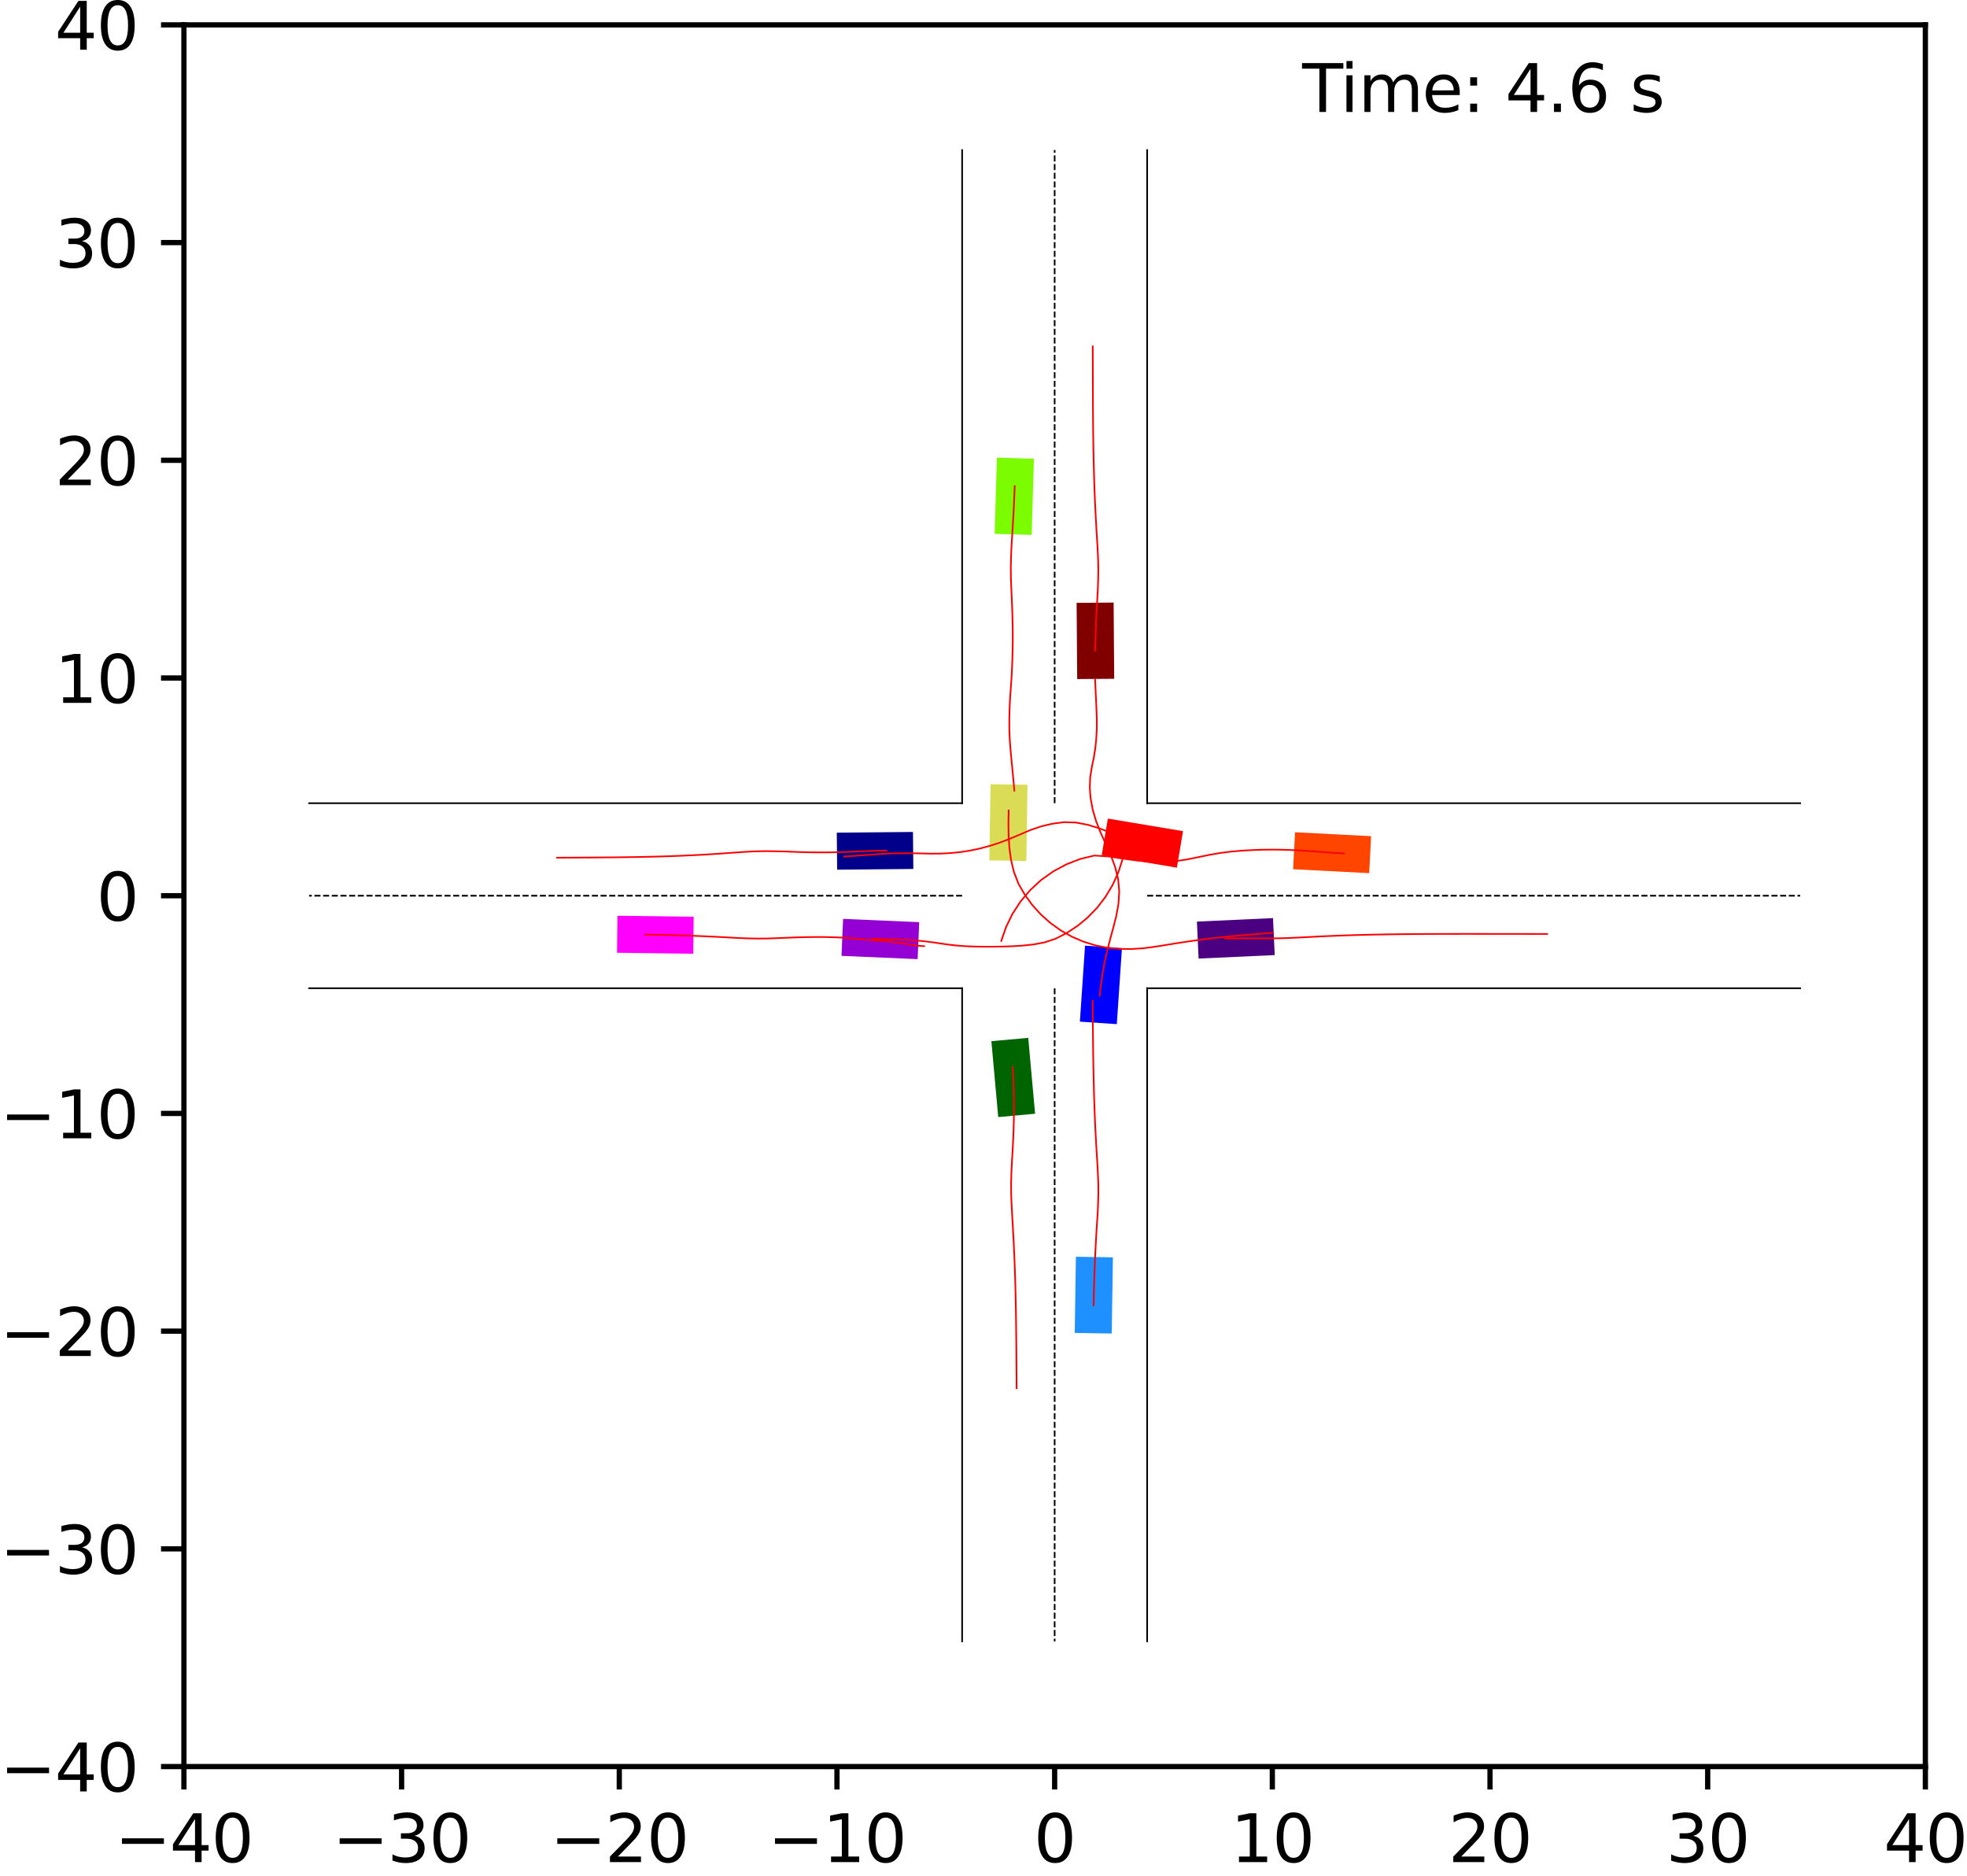 <?xml version="1.0" encoding="utf-8" standalone="no"?>
<!DOCTYPE svg PUBLIC "-//W3C//DTD SVG 1.1//EN"
  "http://www.w3.org/Graphics/SVG/1.1/DTD/svg11.dtd">
<svg xmlns:xlink="http://www.w3.org/1999/xlink" width="300.579pt" height="286.589pt" viewBox="0 0 300.579 286.589" xmlns="http://www.w3.org/2000/svg" version="1.1">
 <defs>
  <style type="text/css">*{stroke-linejoin: round; stroke-linecap: butt}</style>
 </defs>
 <g id="figure_1">
  <g id="patch_1">
   <path d="M 0 286.589 
L 300.579 286.589 
L 300.579 0 
L 0 0 
z
" style="fill: #ffffff"/>
  </g>
  <g id="axes_1">
   <g id="patch_2">
    <path d="M 28.105 269.911 
L 294.217 269.911 
L 294.217 3.799 
L 28.105 3.799 
z
" style="fill: #ffffff"/>
   </g>
   <g id="patch_3">
    <path d="M 139.512 127.113 
L 127.87 127.224 
L 127.924 132.878 
L 139.566 132.767 
z
" clip-path="url(#pfc976db4ea)" style="fill: #00008b"/>
   </g>
   <g id="patch_4">
    <path d="M 170.262 103.708 
L 170.173 92.066 
L 164.518 92.11 
L 164.607 103.752 
z
" clip-path="url(#pfc976db4ea)" style="fill: #800000"/>
   </g>
   <g id="patch_5">
    <path d="M 151.493 159.081 
L 152.541 170.676 
L 158.173 170.167 
L 157.125 158.572 
z
" clip-path="url(#pfc976db4ea)" style="fill: #006400"/>
   </g>
   <g id="patch_6">
    <path d="M 183.159 146.457 
L 194.789 145.924 
L 194.53 140.275 
L 182.9 140.808 
z
" clip-path="url(#pfc976db4ea)" style="fill: #4b0082"/>
   </g>
   <g id="patch_7">
    <path d="M 170.661 156.479 
L 171.447 144.863 
L 165.805 144.481 
L 165.019 156.097 
z
" clip-path="url(#pfc976db4ea)" style="fill: #0000ff"/>
   </g>
   <g id="patch_8">
    <path d="M 180.775 126.99 
L 169.292 125.072 
L 168.36 130.65 
L 179.843 132.568 
z
" clip-path="url(#pfc976db4ea)" style="fill: #ff0000"/>
   </g>
   <g id="patch_9">
    <path d="M 151.365 119.815 
L 151.178 131.456 
L 156.832 131.547 
L 157.019 119.906 
z
" clip-path="url(#pfc976db4ea)" style="fill: #dbdc56"/>
   </g>
   <g id="patch_10">
    <path d="M 128.592 146.044 
L 140.223 146.546 
L 140.467 140.896 
L 128.836 140.394 
z
" clip-path="url(#pfc976db4ea)" style="fill: #9400d3"/>
   </g>
   <g id="patch_11">
    <path d="M 169.885 203.746 
L 170.064 192.105 
L 164.41 192.018 
L 164.231 203.659 
z
" clip-path="url(#pfc976db4ea)" style="fill: #1e90ff"/>
   </g>
   <g id="patch_12">
    <path d="M 209.52 127.76 
L 197.893 127.158 
L 197.601 132.806 
L 209.228 133.408 
z
" clip-path="url(#pfc976db4ea)" style="fill: #ff4500"/>
   </g>
   <g id="patch_13">
    <path d="M 152.34 69.923 
L 151.998 81.561 
L 157.65 81.727 
L 157.993 70.09 
z
" clip-path="url(#pfc976db4ea)" style="fill: #7cfc00"/>
   </g>
   <g id="patch_14">
    <path d="M 94.289 145.57 
L 105.93 145.72 
L 106.003 140.065 
L 94.362 139.916 
z
" clip-path="url(#pfc976db4ea)" style="fill: #ff00ff"/>
   </g>
   <g id="matplotlib.axis_1">
    <g id="xtick_1">
     <g id="line2d_1">
      <defs>
       <path id="m54f0538aae" d="M 0 0 
L 0 3.5 
" style="stroke: #000000; stroke-width: 0.8"/>
      </defs>
      <g>
       <use xlink:href="#m54f0538aae" x="28.105" y="269.911" style="stroke: #000000; stroke-width: 0.8"/>
      </g>
     </g>
     <g id="text_1">
      <!-- −40 -->
      <g transform="translate(17.552 284.51) scale(0.1 -0.1)">
       <defs>
        <path id="DejaVuSans-2212" d="M 678 2272 
L 4684 2272 
L 4684 1741 
L 678 1741 
L 678 2272 
z
" transform="scale(0.016)"/>
        <path id="DejaVuSans-34" d="M 2419 4116 
L 825 1625 
L 2419 1625 
L 2419 4116 
z
M 2253 4666 
L 3047 4666 
L 3047 1625 
L 3713 1625 
L 3713 1100 
L 3047 1100 
L 3047 0 
L 2419 0 
L 2419 1100 
L 313 1100 
L 313 1709 
L 2253 4666 
z
" transform="scale(0.016)"/>
        <path id="DejaVuSans-30" d="M 2034 4250 
Q 1547 4250 1301 3770 
Q 1056 3291 1056 2328 
Q 1056 1369 1301 889 
Q 1547 409 2034 409 
Q 2525 409 2770 889 
Q 3016 1369 3016 2328 
Q 3016 3291 2770 3770 
Q 2525 4250 2034 4250 
z
M 2034 4750 
Q 2819 4750 3233 4129 
Q 3647 3509 3647 2328 
Q 3647 1150 3233 529 
Q 2819 -91 2034 -91 
Q 1250 -91 836 529 
Q 422 1150 422 2328 
Q 422 3509 836 4129 
Q 1250 4750 2034 4750 
z
" transform="scale(0.016)"/>
       </defs>
       <use xlink:href="#DejaVuSans-2212"/>
       <use xlink:href="#DejaVuSans-34" x="83.789"/>
       <use xlink:href="#DejaVuSans-30" x="147.412"/>
      </g>
     </g>
    </g>
    <g id="xtick_2">
     <g id="line2d_2">
      <g>
       <use xlink:href="#m54f0538aae" x="61.369" y="269.911" style="stroke: #000000; stroke-width: 0.8"/>
      </g>
     </g>
     <g id="text_2">
      <!-- −30 -->
      <g transform="translate(50.816 284.51) scale(0.1 -0.1)">
       <defs>
        <path id="DejaVuSans-33" d="M 2597 2516 
Q 3050 2419 3304 2112 
Q 3559 1806 3559 1356 
Q 3559 666 3084 287 
Q 2609 -91 1734 -91 
Q 1441 -91 1130 -33 
Q 819 25 488 141 
L 488 750 
Q 750 597 1062 519 
Q 1375 441 1716 441 
Q 2309 441 2620 675 
Q 2931 909 2931 1356 
Q 2931 1769 2642 2001 
Q 2353 2234 1838 2234 
L 1294 2234 
L 1294 2753 
L 1863 2753 
Q 2328 2753 2575 2939 
Q 2822 3125 2822 3475 
Q 2822 3834 2567 4026 
Q 2313 4219 1838 4219 
Q 1578 4219 1281 4162 
Q 984 4106 628 3988 
L 628 4550 
Q 988 4650 1302 4700 
Q 1616 4750 1894 4750 
Q 2613 4750 3031 4423 
Q 3450 4097 3450 3541 
Q 3450 3153 3228 2886 
Q 3006 2619 2597 2516 
z
" transform="scale(0.016)"/>
       </defs>
       <use xlink:href="#DejaVuSans-2212"/>
       <use xlink:href="#DejaVuSans-33" x="83.789"/>
       <use xlink:href="#DejaVuSans-30" x="147.412"/>
      </g>
     </g>
    </g>
    <g id="xtick_3">
     <g id="line2d_3">
      <g>
       <use xlink:href="#m54f0538aae" x="94.633" y="269.911" style="stroke: #000000; stroke-width: 0.8"/>
      </g>
     </g>
     <g id="text_3">
      <!-- −20 -->
      <g transform="translate(84.08 284.51) scale(0.1 -0.1)">
       <defs>
        <path id="DejaVuSans-32" d="M 1228 531 
L 3431 531 
L 3431 0 
L 469 0 
L 469 531 
Q 828 903 1448 1529 
Q 2069 2156 2228 2338 
Q 2531 2678 2651 2914 
Q 2772 3150 2772 3378 
Q 2772 3750 2511 3984 
Q 2250 4219 1831 4219 
Q 1534 4219 1204 4116 
Q 875 4013 500 3803 
L 500 4441 
Q 881 4594 1212 4672 
Q 1544 4750 1819 4750 
Q 2544 4750 2975 4387 
Q 3406 4025 3406 3419 
Q 3406 3131 3298 2873 
Q 3191 2616 2906 2266 
Q 2828 2175 2409 1742 
Q 1991 1309 1228 531 
z
" transform="scale(0.016)"/>
       </defs>
       <use xlink:href="#DejaVuSans-2212"/>
       <use xlink:href="#DejaVuSans-32" x="83.789"/>
       <use xlink:href="#DejaVuSans-30" x="147.412"/>
      </g>
     </g>
    </g>
    <g id="xtick_4">
     <g id="line2d_4">
      <g>
       <use xlink:href="#m54f0538aae" x="127.897" y="269.911" style="stroke: #000000; stroke-width: 0.8"/>
      </g>
     </g>
     <g id="text_4">
      <!-- −10 -->
      <g transform="translate(117.344 284.51) scale(0.1 -0.1)">
       <defs>
        <path id="DejaVuSans-31" d="M 794 531 
L 1825 531 
L 1825 4091 
L 703 3866 
L 703 4441 
L 1819 4666 
L 2450 4666 
L 2450 531 
L 3481 531 
L 3481 0 
L 794 0 
L 794 531 
z
" transform="scale(0.016)"/>
       </defs>
       <use xlink:href="#DejaVuSans-2212"/>
       <use xlink:href="#DejaVuSans-31" x="83.789"/>
       <use xlink:href="#DejaVuSans-30" x="147.412"/>
      </g>
     </g>
    </g>
    <g id="xtick_5">
     <g id="line2d_5">
      <g>
       <use xlink:href="#m54f0538aae" x="161.161" y="269.911" style="stroke: #000000; stroke-width: 0.8"/>
      </g>
     </g>
     <g id="text_5">
      <!-- 0 -->
      <g transform="translate(157.979 284.51) scale(0.1 -0.1)">
       <use xlink:href="#DejaVuSans-30"/>
      </g>
     </g>
    </g>
    <g id="xtick_6">
     <g id="line2d_6">
      <g>
       <use xlink:href="#m54f0538aae" x="194.425" y="269.911" style="stroke: #000000; stroke-width: 0.8"/>
      </g>
     </g>
     <g id="text_6">
      <!-- 10 -->
      <g transform="translate(188.062 284.51) scale(0.1 -0.1)">
       <use xlink:href="#DejaVuSans-31"/>
       <use xlink:href="#DejaVuSans-30" x="63.623"/>
      </g>
     </g>
    </g>
    <g id="xtick_7">
     <g id="line2d_7">
      <g>
       <use xlink:href="#m54f0538aae" x="227.689" y="269.911" style="stroke: #000000; stroke-width: 0.8"/>
      </g>
     </g>
     <g id="text_7">
      <!-- 20 -->
      <g transform="translate(221.326 284.51) scale(0.1 -0.1)">
       <use xlink:href="#DejaVuSans-32"/>
       <use xlink:href="#DejaVuSans-30" x="63.623"/>
      </g>
     </g>
    </g>
    <g id="xtick_8">
     <g id="line2d_8">
      <g>
       <use xlink:href="#m54f0538aae" x="260.953" y="269.911" style="stroke: #000000; stroke-width: 0.8"/>
      </g>
     </g>
     <g id="text_8">
      <!-- 30 -->
      <g transform="translate(254.59 284.51) scale(0.1 -0.1)">
       <use xlink:href="#DejaVuSans-33"/>
       <use xlink:href="#DejaVuSans-30" x="63.623"/>
      </g>
     </g>
    </g>
    <g id="xtick_9">
     <g id="line2d_9">
      <g>
       <use xlink:href="#m54f0538aae" x="294.217" y="269.911" style="stroke: #000000; stroke-width: 0.8"/>
      </g>
     </g>
     <g id="text_9">
      <!-- 40 -->
      <g transform="translate(287.854 284.51) scale(0.1 -0.1)">
       <use xlink:href="#DejaVuSans-34"/>
       <use xlink:href="#DejaVuSans-30" x="63.623"/>
      </g>
     </g>
    </g>
   </g>
   <g id="matplotlib.axis_2">
    <g id="ytick_1">
     <g id="line2d_10">
      <defs>
       <path id="m77d72338e4" d="M 0 0 
L -3.5 0 
" style="stroke: #000000; stroke-width: 0.8"/>
      </defs>
      <g>
       <use xlink:href="#m77d72338e4" x="28.105" y="269.911" style="stroke: #000000; stroke-width: 0.8"/>
      </g>
     </g>
     <g id="text_10">
      <!-- −40 -->
      <g transform="translate(0 273.71) scale(0.1 -0.1)">
       <use xlink:href="#DejaVuSans-2212"/>
       <use xlink:href="#DejaVuSans-34" x="83.789"/>
       <use xlink:href="#DejaVuSans-30" x="147.412"/>
      </g>
     </g>
    </g>
    <g id="ytick_2">
     <g id="line2d_11">
      <g>
       <use xlink:href="#m77d72338e4" x="28.105" y="236.647" style="stroke: #000000; stroke-width: 0.8"/>
      </g>
     </g>
     <g id="text_11">
      <!-- −30 -->
      <g transform="translate(0 240.446) scale(0.1 -0.1)">
       <use xlink:href="#DejaVuSans-2212"/>
       <use xlink:href="#DejaVuSans-33" x="83.789"/>
       <use xlink:href="#DejaVuSans-30" x="147.412"/>
      </g>
     </g>
    </g>
    <g id="ytick_3">
     <g id="line2d_12">
      <g>
       <use xlink:href="#m77d72338e4" x="28.105" y="203.383" style="stroke: #000000; stroke-width: 0.8"/>
      </g>
     </g>
     <g id="text_12">
      <!-- −20 -->
      <g transform="translate(0 207.182) scale(0.1 -0.1)">
       <use xlink:href="#DejaVuSans-2212"/>
       <use xlink:href="#DejaVuSans-32" x="83.789"/>
       <use xlink:href="#DejaVuSans-30" x="147.412"/>
      </g>
     </g>
    </g>
    <g id="ytick_4">
     <g id="line2d_13">
      <g>
       <use xlink:href="#m77d72338e4" x="28.105" y="170.119" style="stroke: #000000; stroke-width: 0.8"/>
      </g>
     </g>
     <g id="text_13">
      <!-- −10 -->
      <g transform="translate(0 173.918) scale(0.1 -0.1)">
       <use xlink:href="#DejaVuSans-2212"/>
       <use xlink:href="#DejaVuSans-31" x="83.789"/>
       <use xlink:href="#DejaVuSans-30" x="147.412"/>
      </g>
     </g>
    </g>
    <g id="ytick_5">
     <g id="line2d_14">
      <g>
       <use xlink:href="#m77d72338e4" x="28.105" y="136.855" style="stroke: #000000; stroke-width: 0.8"/>
      </g>
     </g>
     <g id="text_14">
      <!-- 0 -->
      <g transform="translate(14.742 140.654) scale(0.1 -0.1)">
       <use xlink:href="#DejaVuSans-30"/>
      </g>
     </g>
    </g>
    <g id="ytick_6">
     <g id="line2d_15">
      <g>
       <use xlink:href="#m77d72338e4" x="28.105" y="103.591" style="stroke: #000000; stroke-width: 0.8"/>
      </g>
     </g>
     <g id="text_15">
      <!-- 10 -->
      <g transform="translate(8.38 107.39) scale(0.1 -0.1)">
       <use xlink:href="#DejaVuSans-31"/>
       <use xlink:href="#DejaVuSans-30" x="63.623"/>
      </g>
     </g>
    </g>
    <g id="ytick_7">
     <g id="line2d_16">
      <g>
       <use xlink:href="#m77d72338e4" x="28.105" y="70.327" style="stroke: #000000; stroke-width: 0.8"/>
      </g>
     </g>
     <g id="text_16">
      <!-- 20 -->
      <g transform="translate(8.38 74.126) scale(0.1 -0.1)">
       <use xlink:href="#DejaVuSans-32"/>
       <use xlink:href="#DejaVuSans-30" x="63.623"/>
      </g>
     </g>
    </g>
    <g id="ytick_8">
     <g id="line2d_17">
      <g>
       <use xlink:href="#m77d72338e4" x="28.105" y="37.063" style="stroke: #000000; stroke-width: 0.8"/>
      </g>
     </g>
     <g id="text_17">
      <!-- 30 -->
      <g transform="translate(8.38 40.862) scale(0.1 -0.1)">
       <use xlink:href="#DejaVuSans-33"/>
       <use xlink:href="#DejaVuSans-30" x="63.623"/>
      </g>
     </g>
    </g>
    <g id="ytick_9">
     <g id="line2d_18">
      <g>
       <use xlink:href="#m77d72338e4" x="28.105" y="3.799" style="stroke: #000000; stroke-width: 0.8"/>
      </g>
     </g>
     <g id="text_18">
      <!-- 40 -->
      <g transform="translate(8.38 7.598) scale(0.1 -0.1)">
       <use xlink:href="#DejaVuSans-34"/>
       <use xlink:href="#DejaVuSans-30" x="63.623"/>
      </g>
     </g>
    </g>
   </g>
   <g id="line2d_19">
    <path d="M 175.298 250.784 
L 175.298 150.992 
" clip-path="url(#pfc976db4ea)" style="fill: none; stroke: #000000; stroke-width: 0.25; stroke-linecap: square"/>
   </g>
   <g id="line2d_20">
    <path d="M 175.298 150.992 
L 275.09 150.992 
" clip-path="url(#pfc976db4ea)" style="fill: none; stroke: #000000; stroke-width: 0.25; stroke-linecap: square"/>
   </g>
   <g id="line2d_21">
    <path d="M 275.09 122.718 
L 175.298 122.718 
" clip-path="url(#pfc976db4ea)" style="fill: none; stroke: #000000; stroke-width: 0.25; stroke-linecap: square"/>
   </g>
   <g id="line2d_22">
    <path d="M 175.298 122.718 
L 175.298 22.926 
" clip-path="url(#pfc976db4ea)" style="fill: none; stroke: #000000; stroke-width: 0.25; stroke-linecap: square"/>
   </g>
   <g id="line2d_23">
    <path d="M 147.023 22.926 
L 147.023 122.718 
" clip-path="url(#pfc976db4ea)" style="fill: none; stroke: #000000; stroke-width: 0.25; stroke-linecap: square"/>
   </g>
   <g id="line2d_24">
    <path d="M 147.023 122.718 
L 47.231 122.718 
" clip-path="url(#pfc976db4ea)" style="fill: none; stroke: #000000; stroke-width: 0.25; stroke-linecap: square"/>
   </g>
   <g id="line2d_25">
    <path d="M 47.231 150.992 
L 147.023 150.992 
" clip-path="url(#pfc976db4ea)" style="fill: none; stroke: #000000; stroke-width: 0.25; stroke-linecap: square"/>
   </g>
   <g id="line2d_26">
    <path d="M 147.023 150.992 
L 147.023 250.784 
" clip-path="url(#pfc976db4ea)" style="fill: none; stroke: #000000; stroke-width: 0.25; stroke-linecap: square"/>
   </g>
   <g id="line2d_27">
    <path d="M 175.298 136.855 
L 275.09 136.855 
" clip-path="url(#pfc976db4ea)" style="fill: none; stroke-dasharray: 0.925,0.4; stroke-dashoffset: 0; stroke: #000000; stroke-width: 0.25"/>
   </g>
   <g id="line2d_28">
    <path d="M 161.161 122.718 
L 161.161 22.926 
" clip-path="url(#pfc976db4ea)" style="fill: none; stroke-dasharray: 0.925,0.4; stroke-dashoffset: 0; stroke: #000000; stroke-width: 0.25"/>
   </g>
   <g id="line2d_29">
    <path d="M 147.023 136.855 
L 47.231 136.855 
" clip-path="url(#pfc976db4ea)" style="fill: none; stroke-dasharray: 0.925,0.4; stroke-dashoffset: 0; stroke: #000000; stroke-width: 0.25"/>
   </g>
   <g id="line2d_30">
    <path d="M 161.161 150.992 
L 161.161 250.784 
" clip-path="url(#pfc976db4ea)" style="fill: none; stroke-dasharray: 0.925,0.4; stroke-dashoffset: 0; stroke: #000000; stroke-width: 0.25"/>
   </g>
   <g id="line2d_31">
    <path d="M 135.438 129.96 
L 133.718 129.995 
L 132.005 130.06 
L 130.299 130.13 
L 128.599 130.19 
L 126.903 130.227 
L 125.212 130.236 
L 123.525 130.217 
L 121.842 130.173 
L 120.162 130.106 
L 118.485 130.061 
L 116.809 130.044 
L 115.135 130.083 
L 113.465 130.182 
L 111.798 130.296 
L 110.132 130.417 
L 108.466 130.526 
L 106.8 130.622 
L 105.134 130.705 
L 103.468 130.776 
L 101.802 130.835 
L 100.135 130.883 
L 98.468 130.922 
L 96.801 130.952 
L 95.134 130.976 
L 93.467 130.995 
L 91.799 131.009 
L 90.132 131.021 
L 88.465 131.031 
L 86.797 131.04 
L 85.13 131.049 
" clip-path="url(#pfc976db4ea)" style="fill: none; stroke: #ff0000; stroke-width: 0.25; stroke-linecap: square"/>
   </g>
   <g id="line2d_32">
    <path d="M 167.343 99.411 
L 167.39 97.909 
L 167.434 96.398 
L 167.495 94.879 
L 167.571 93.353 
L 167.66 91.821 
L 167.748 90.283 
L 167.808 88.739 
L 167.839 87.19 
L 167.813 85.637 
L 167.74 84.084 
L 167.65 82.529 
L 167.553 80.973 
L 167.464 79.416 
L 167.383 77.858 
L 167.311 76.3 
L 167.249 74.741 
L 167.195 73.181 
L 167.151 71.622 
L 167.113 70.063 
L 167.083 68.504 
L 167.059 66.946 
L 167.04 65.387 
L 167.026 63.83 
L 167.015 62.272 
L 167.007 60.715 
L 167.001 59.158 
L 166.996 57.602 
L 166.992 56.045 
L 166.988 54.489 
L 166.983 52.933 
" clip-path="url(#pfc976db4ea)" style="fill: none; stroke: #ff0000; stroke-width: 0.25; stroke-linecap: square"/>
   </g>
   <g id="line2d_33">
    <path d="M 154.745 163.039 
L 154.833 164.624 
L 154.9 166.215 
L 154.937 167.811 
L 154.945 169.412 
L 154.927 171.018 
L 154.884 172.629 
L 154.819 174.244 
L 154.734 175.863 
L 154.634 177.486 
L 154.557 179.114 
L 154.509 180.748 
L 154.515 182.386 
L 154.582 184.025 
L 154.668 185.667 
L 154.766 187.31 
L 154.857 188.956 
L 154.94 190.603 
L 155.013 192.253 
L 155.077 193.904 
L 155.131 195.556 
L 155.176 197.21 
L 155.213 198.864 
L 155.244 200.519 
L 155.268 202.174 
L 155.288 203.83 
L 155.304 205.486 
L 155.317 207.142 
L 155.328 208.798 
L 155.339 210.454 
L 155.35 212.11 
" clip-path="url(#pfc976db4ea)" style="fill: none; stroke: #ff0000; stroke-width: 0.25; stroke-linecap: square"/>
   </g>
   <g id="line2d_34">
    <path d="M 187.244 143.388 
L 188.844 143.366 
L 190.448 143.352 
L 192.056 143.363 
L 193.668 143.367 
L 195.284 143.362 
L 196.903 143.32 
L 198.525 143.243 
L 200.151 143.159 
L 201.779 143.075 
L 203.412 143.001 
L 205.048 142.936 
L 206.686 142.881 
L 208.328 142.835 
L 209.972 142.797 
L 211.618 142.767 
L 213.265 142.743 
L 214.915 142.725 
L 216.565 142.712 
L 218.217 142.702 
L 219.869 142.696 
L 221.522 142.692 
L 223.176 142.69 
L 224.83 142.69 
L 226.485 142.691 
L 228.14 142.692 
L 229.795 142.694 
L 231.45 142.696 
L 233.105 142.698 
L 234.761 142.7 
L 236.416 142.702 
" clip-path="url(#pfc976db4ea)" style="fill: none; stroke: #ff0000; stroke-width: 0.25; stroke-linecap: square"/>
   </g>
   <g id="line2d_35">
    <path d="M 168.038 152.145 
L 168.233 150.48 
L 168.476 148.793 
L 168.787 147.087 
L 169.167 145.361 
L 169.611 143.616 
L 170.096 141.847 
L 170.559 140.036 
L 170.904 138.168 
L 171.033 136.247 
L 170.864 134.314 
L 170.389 132.426 
L 169.72 130.605 
L 168.922 128.856 
L 168.153 127.129 
L 167.479 125.408 
L 166.973 123.685 
L 166.654 121.98 
L 166.531 120.317 
L 166.603 118.719 
L 166.845 117.203 
L 167.146 115.758 
L 167.367 114.349 
L 167.512 112.969 
L 167.596 111.614 
L 167.61 110.279 
L 167.576 108.959 
L 167.522 107.651 
L 167.457 106.35 
L 167.397 105.052 
L 167.343 103.756 
" clip-path="url(#pfc976db4ea)" style="fill: none; stroke: #ff0000; stroke-width: 0.25; stroke-linecap: square"/>
   </g>
   <g id="line2d_36">
    <path d="M 176.22 129.248 
L 174.567 128.82 
L 172.908 128.345 
L 171.252 127.791 
L 169.601 127.167 
L 167.93 126.541 
L 166.21 126.013 
L 164.433 125.677 
L 162.625 125.615 
L 160.841 125.852 
L 159.107 126.257 
L 157.449 126.824 
L 155.873 127.502 
L 154.329 128.152 
L 152.801 128.739 
L 151.28 129.234 
L 149.765 129.638 
L 148.256 129.958 
L 146.753 130.19 
L 145.255 130.342 
L 143.764 130.417 
L 142.279 130.43 
L 140.799 130.394 
L 139.321 130.367 
L 137.844 130.363 
L 136.368 130.39 
L 134.893 130.459 
L 133.418 130.562 
L 131.943 130.666 
L 130.468 130.77 
L 128.992 130.871 
" clip-path="url(#pfc976db4ea)" style="fill: none; stroke: #ff0000; stroke-width: 0.25; stroke-linecap: square"/>
   </g>
   <g id="line2d_37">
    <path d="M 154.136 123.824 
L 154.098 125.681 
L 154.121 127.559 
L 154.239 129.454 
L 154.489 131.354 
L 154.94 133.232 
L 155.641 135.043 
L 156.617 136.73 
L 157.769 138.306 
L 159.081 139.75 
L 160.538 141.043 
L 162.118 142.169 
L 163.798 143.114 
L 165.552 143.87 
L 167.354 144.43 
L 169.178 144.798 
L 171.004 144.974 
L 172.81 145 
L 174.587 144.898 
L 176.326 144.675 
L 178.034 144.404 
L 179.72 144.129 
L 181.39 143.871 
L 183.048 143.634 
L 184.697 143.42 
L 186.34 143.232 
L 187.979 143.066 
L 189.615 142.917 
L 191.25 142.78 
L 192.884 142.649 
L 194.517 142.521 
" clip-path="url(#pfc976db4ea)" style="fill: none; stroke: #ff0000; stroke-width: 0.25; stroke-linecap: square"/>
   </g>
   <g id="line2d_38">
    <path d="M 133.33 143.431 
L 134.529 143.47 
L 135.713 143.498 
L 136.883 143.531 
L 138.042 143.574 
L 139.192 143.637 
L 140.336 143.725 
L 141.48 143.844 
L 142.629 143.989 
L 143.789 144.162 
L 144.973 144.33 
L 146.193 144.466 
L 147.457 144.562 
L 148.77 144.618 
L 150.137 144.642 
L 151.561 144.644 
L 153.046 144.624 
L 154.596 144.578 
L 156.209 144.484 
L 157.884 144.309 
L 159.607 143.992 
L 161.335 143.415 
L 163.013 142.548 
L 164.646 141.476 
L 166.196 140.197 
L 167.628 138.722 
L 168.903 137.069 
L 169.993 135.266 
L 170.875 133.339 
L 171.53 131.318 
L 171.948 129.233 
" clip-path="url(#pfc976db4ea)" style="fill: none; stroke: #ff0000; stroke-width: 0.25; stroke-linecap: square"/>
   </g>
   <g id="line2d_39">
    <path d="M 167.109 199.433 
L 167.147 197.882 
L 167.187 196.332 
L 167.236 194.781 
L 167.294 193.231 
L 167.362 191.681 
L 167.44 190.131 
L 167.528 188.581 
L 167.625 187.031 
L 167.729 185.482 
L 167.803 183.931 
L 167.845 182.378 
L 167.836 180.824 
L 167.769 179.272 
L 167.684 177.721 
L 167.587 176.171 
L 167.496 174.62 
L 167.413 173.07 
L 167.339 171.52 
L 167.274 169.969 
L 167.218 168.418 
L 167.17 166.867 
L 167.13 165.317 
L 167.096 163.766 
L 167.069 162.215 
L 167.046 160.665 
L 167.026 159.114 
L 167.01 157.563 
L 166.995 156.013 
L 166.98 154.462 
L 166.965 152.912 
" clip-path="url(#pfc976db4ea)" style="fill: none; stroke: #ff0000; stroke-width: 0.25; stroke-linecap: square"/>
   </g>
   <g id="line2d_40">
    <path d="M 205.353 130.401 
L 203.56 130.283 
L 201.793 130.16 
L 200.049 130.028 
L 198.325 129.921 
L 196.619 129.846 
L 194.927 129.812 
L 193.247 129.822 
L 191.574 129.87 
L 189.905 129.962 
L 188.233 130.102 
L 186.554 130.312 
L 184.861 130.601 
L 183.144 130.958 
L 181.381 131.315 
L 179.549 131.59 
L 177.641 131.712 
L 175.668 131.653 
L 173.639 131.467 
L 171.561 131.186 
L 169.436 130.86 
L 167.243 130.716 
L 165.071 131.24 
L 162.961 132.056 
L 160.954 133.135 
L 159.093 134.458 
L 157.418 136 
L 155.954 137.731 
L 154.722 139.622 
L 153.735 141.644 
L 153.002 143.772 
" clip-path="url(#pfc976db4ea)" style="fill: none; stroke: #ff0000; stroke-width: 0.25; stroke-linecap: square"/>
   </g>
   <g id="line2d_41">
    <path d="M 155.062 74.276 
L 154.995 75.825 
L 154.927 77.374 
L 154.847 78.922 
L 154.758 80.47 
L 154.658 82.018 
L 154.563 83.565 
L 154.499 85.115 
L 154.462 86.665 
L 154.478 88.216 
L 154.535 89.766 
L 154.603 91.315 
L 154.669 92.864 
L 154.719 94.413 
L 154.75 95.963 
L 154.759 97.513 
L 154.745 99.063 
L 154.707 100.614 
L 154.646 102.164 
L 154.561 103.714 
L 154.454 105.263 
L 154.346 106.814 
L 154.272 108.368 
L 154.235 109.924 
L 154.238 111.481 
L 154.305 113.038 
L 154.426 114.592 
L 154.567 116.145 
L 154.719 117.697 
L 154.866 119.249 
L 155.007 120.803 
" clip-path="url(#pfc976db4ea)" style="fill: none; stroke: #ff0000; stroke-width: 0.25; stroke-linecap: square"/>
   </g>
   <g id="line2d_42">
    <path d="M 98.591 142.786 
L 100.146 142.818 
L 101.706 142.851 
L 103.269 142.892 
L 104.833 142.941 
L 106.397 142.998 
L 107.96 143.064 
L 109.519 143.138 
L 111.074 143.22 
L 112.623 143.309 
L 114.165 143.369 
L 115.699 143.402 
L 117.221 143.391 
L 118.73 143.339 
L 120.224 143.279 
L 121.701 143.222 
L 123.161 143.183 
L 124.6 143.164 
L 126.019 143.17 
L 127.414 143.201 
L 128.785 143.26 
L 130.129 143.349 
L 131.445 143.474 
L 132.736 143.594 
L 134.004 143.7 
L 135.25 143.805 
L 136.473 143.924 
L 137.674 144.082 
L 138.854 144.296 
L 140.033 144.471 
L 141.219 144.565 
" clip-path="url(#pfc976db4ea)" style="fill: none; stroke: #ff0000; stroke-width: 0.25; stroke-linecap: square"/>
   </g>
   <g id="patch_15">
    <path d="M 28.105 269.911 
L 28.105 3.799 
" style="fill: none; stroke: #000000; stroke-width: 0.8; stroke-linejoin: miter; stroke-linecap: square"/>
   </g>
   <g id="patch_16">
    <path d="M 294.217 269.911 
L 294.217 3.799 
" style="fill: none; stroke: #000000; stroke-width: 0.8; stroke-linejoin: miter; stroke-linecap: square"/>
   </g>
   <g id="patch_17">
    <path d="M 28.105 269.911 
L 294.217 269.911 
" style="fill: none; stroke: #000000; stroke-width: 0.8; stroke-linejoin: miter; stroke-linecap: square"/>
   </g>
   <g id="patch_18">
    <path d="M 28.105 3.799 
L 294.217 3.799 
" style="fill: none; stroke: #000000; stroke-width: 0.8; stroke-linejoin: miter; stroke-linecap: square"/>
   </g>
   <g id="text_19">
    <!-- Time: 4.6 s -->
    <g transform="translate(198.995 17.105) scale(0.1 -0.1)">
     <defs>
      <path id="DejaVuSans-54" d="M -19 4666 
L 3928 4666 
L 3928 4134 
L 2272 4134 
L 2272 0 
L 1638 0 
L 1638 4134 
L -19 4134 
L -19 4666 
z
" transform="scale(0.016)"/>
      <path id="DejaVuSans-69" d="M 603 3500 
L 1178 3500 
L 1178 0 
L 603 0 
L 603 3500 
z
M 603 4863 
L 1178 4863 
L 1178 4134 
L 603 4134 
L 603 4863 
z
" transform="scale(0.016)"/>
      <path id="DejaVuSans-6d" d="M 3328 2828 
Q 3544 3216 3844 3400 
Q 4144 3584 4550 3584 
Q 5097 3584 5394 3201 
Q 5691 2819 5691 2113 
L 5691 0 
L 5113 0 
L 5113 2094 
Q 5113 2597 4934 2840 
Q 4756 3084 4391 3084 
Q 3944 3084 3684 2787 
Q 3425 2491 3425 1978 
L 3425 0 
L 2847 0 
L 2847 2094 
Q 2847 2600 2669 2842 
Q 2491 3084 2119 3084 
Q 1678 3084 1418 2786 
Q 1159 2488 1159 1978 
L 1159 0 
L 581 0 
L 581 3500 
L 1159 3500 
L 1159 2956 
Q 1356 3278 1631 3431 
Q 1906 3584 2284 3584 
Q 2666 3584 2933 3390 
Q 3200 3197 3328 2828 
z
" transform="scale(0.016)"/>
      <path id="DejaVuSans-65" d="M 3597 1894 
L 3597 1613 
L 953 1613 
Q 991 1019 1311 708 
Q 1631 397 2203 397 
Q 2534 397 2845 478 
Q 3156 559 3463 722 
L 3463 178 
Q 3153 47 2828 -22 
Q 2503 -91 2169 -91 
Q 1331 -91 842 396 
Q 353 884 353 1716 
Q 353 2575 817 3079 
Q 1281 3584 2069 3584 
Q 2775 3584 3186 3129 
Q 3597 2675 3597 1894 
z
M 3022 2063 
Q 3016 2534 2758 2815 
Q 2500 3097 2075 3097 
Q 1594 3097 1305 2825 
Q 1016 2553 972 2059 
L 3022 2063 
z
" transform="scale(0.016)"/>
      <path id="DejaVuSans-3a" d="M 750 794 
L 1409 794 
L 1409 0 
L 750 0 
L 750 794 
z
M 750 3309 
L 1409 3309 
L 1409 2516 
L 750 2516 
L 750 3309 
z
" transform="scale(0.016)"/>
      <path id="DejaVuSans-20" transform="scale(0.016)"/>
      <path id="DejaVuSans-2e" d="M 684 794 
L 1344 794 
L 1344 0 
L 684 0 
L 684 794 
z
" transform="scale(0.016)"/>
      <path id="DejaVuSans-36" d="M 2113 2584 
Q 1688 2584 1439 2293 
Q 1191 2003 1191 1497 
Q 1191 994 1439 701 
Q 1688 409 2113 409 
Q 2538 409 2786 701 
Q 3034 994 3034 1497 
Q 3034 2003 2786 2293 
Q 2538 2584 2113 2584 
z
M 3366 4563 
L 3366 3988 
Q 3128 4100 2886 4159 
Q 2644 4219 2406 4219 
Q 1781 4219 1451 3797 
Q 1122 3375 1075 2522 
Q 1259 2794 1537 2939 
Q 1816 3084 2150 3084 
Q 2853 3084 3261 2657 
Q 3669 2231 3669 1497 
Q 3669 778 3244 343 
Q 2819 -91 2113 -91 
Q 1303 -91 875 529 
Q 447 1150 447 2328 
Q 447 3434 972 4092 
Q 1497 4750 2381 4750 
Q 2619 4750 2861 4703 
Q 3103 4656 3366 4563 
z
" transform="scale(0.016)"/>
      <path id="DejaVuSans-73" d="M 2834 3397 
L 2834 2853 
Q 2591 2978 2328 3040 
Q 2066 3103 1784 3103 
Q 1356 3103 1142 2972 
Q 928 2841 928 2578 
Q 928 2378 1081 2264 
Q 1234 2150 1697 2047 
L 1894 2003 
Q 2506 1872 2764 1633 
Q 3022 1394 3022 966 
Q 3022 478 2636 193 
Q 2250 -91 1575 -91 
Q 1294 -91 989 -36 
Q 684 19 347 128 
L 347 722 
Q 666 556 975 473 
Q 1284 391 1588 391 
Q 1994 391 2212 530 
Q 2431 669 2431 922 
Q 2431 1156 2273 1281 
Q 2116 1406 1581 1522 
L 1381 1569 
Q 847 1681 609 1914 
Q 372 2147 372 2553 
Q 372 3047 722 3315 
Q 1072 3584 1716 3584 
Q 2034 3584 2315 3537 
Q 2597 3491 2834 3397 
z
" transform="scale(0.016)"/>
     </defs>
     <use xlink:href="#DejaVuSans-54"/>
     <use xlink:href="#DejaVuSans-69" x="57.959"/>
     <use xlink:href="#DejaVuSans-6d" x="85.742"/>
     <use xlink:href="#DejaVuSans-65" x="183.154"/>
     <use xlink:href="#DejaVuSans-3a" x="244.678"/>
     <use xlink:href="#DejaVuSans-20" x="278.369"/>
     <use xlink:href="#DejaVuSans-34" x="310.156"/>
     <use xlink:href="#DejaVuSans-2e" x="373.779"/>
     <use xlink:href="#DejaVuSans-36" x="405.566"/>
     <use xlink:href="#DejaVuSans-20" x="469.189"/>
     <use xlink:href="#DejaVuSans-73" x="500.977"/>
    </g>
   </g>
  </g>
 </g>
 <defs>
  <clipPath id="pfc976db4ea">
   <rect x="28.105" y="3.799" width="266.112" height="266.112"/>
  </clipPath>
 </defs>
</svg>
